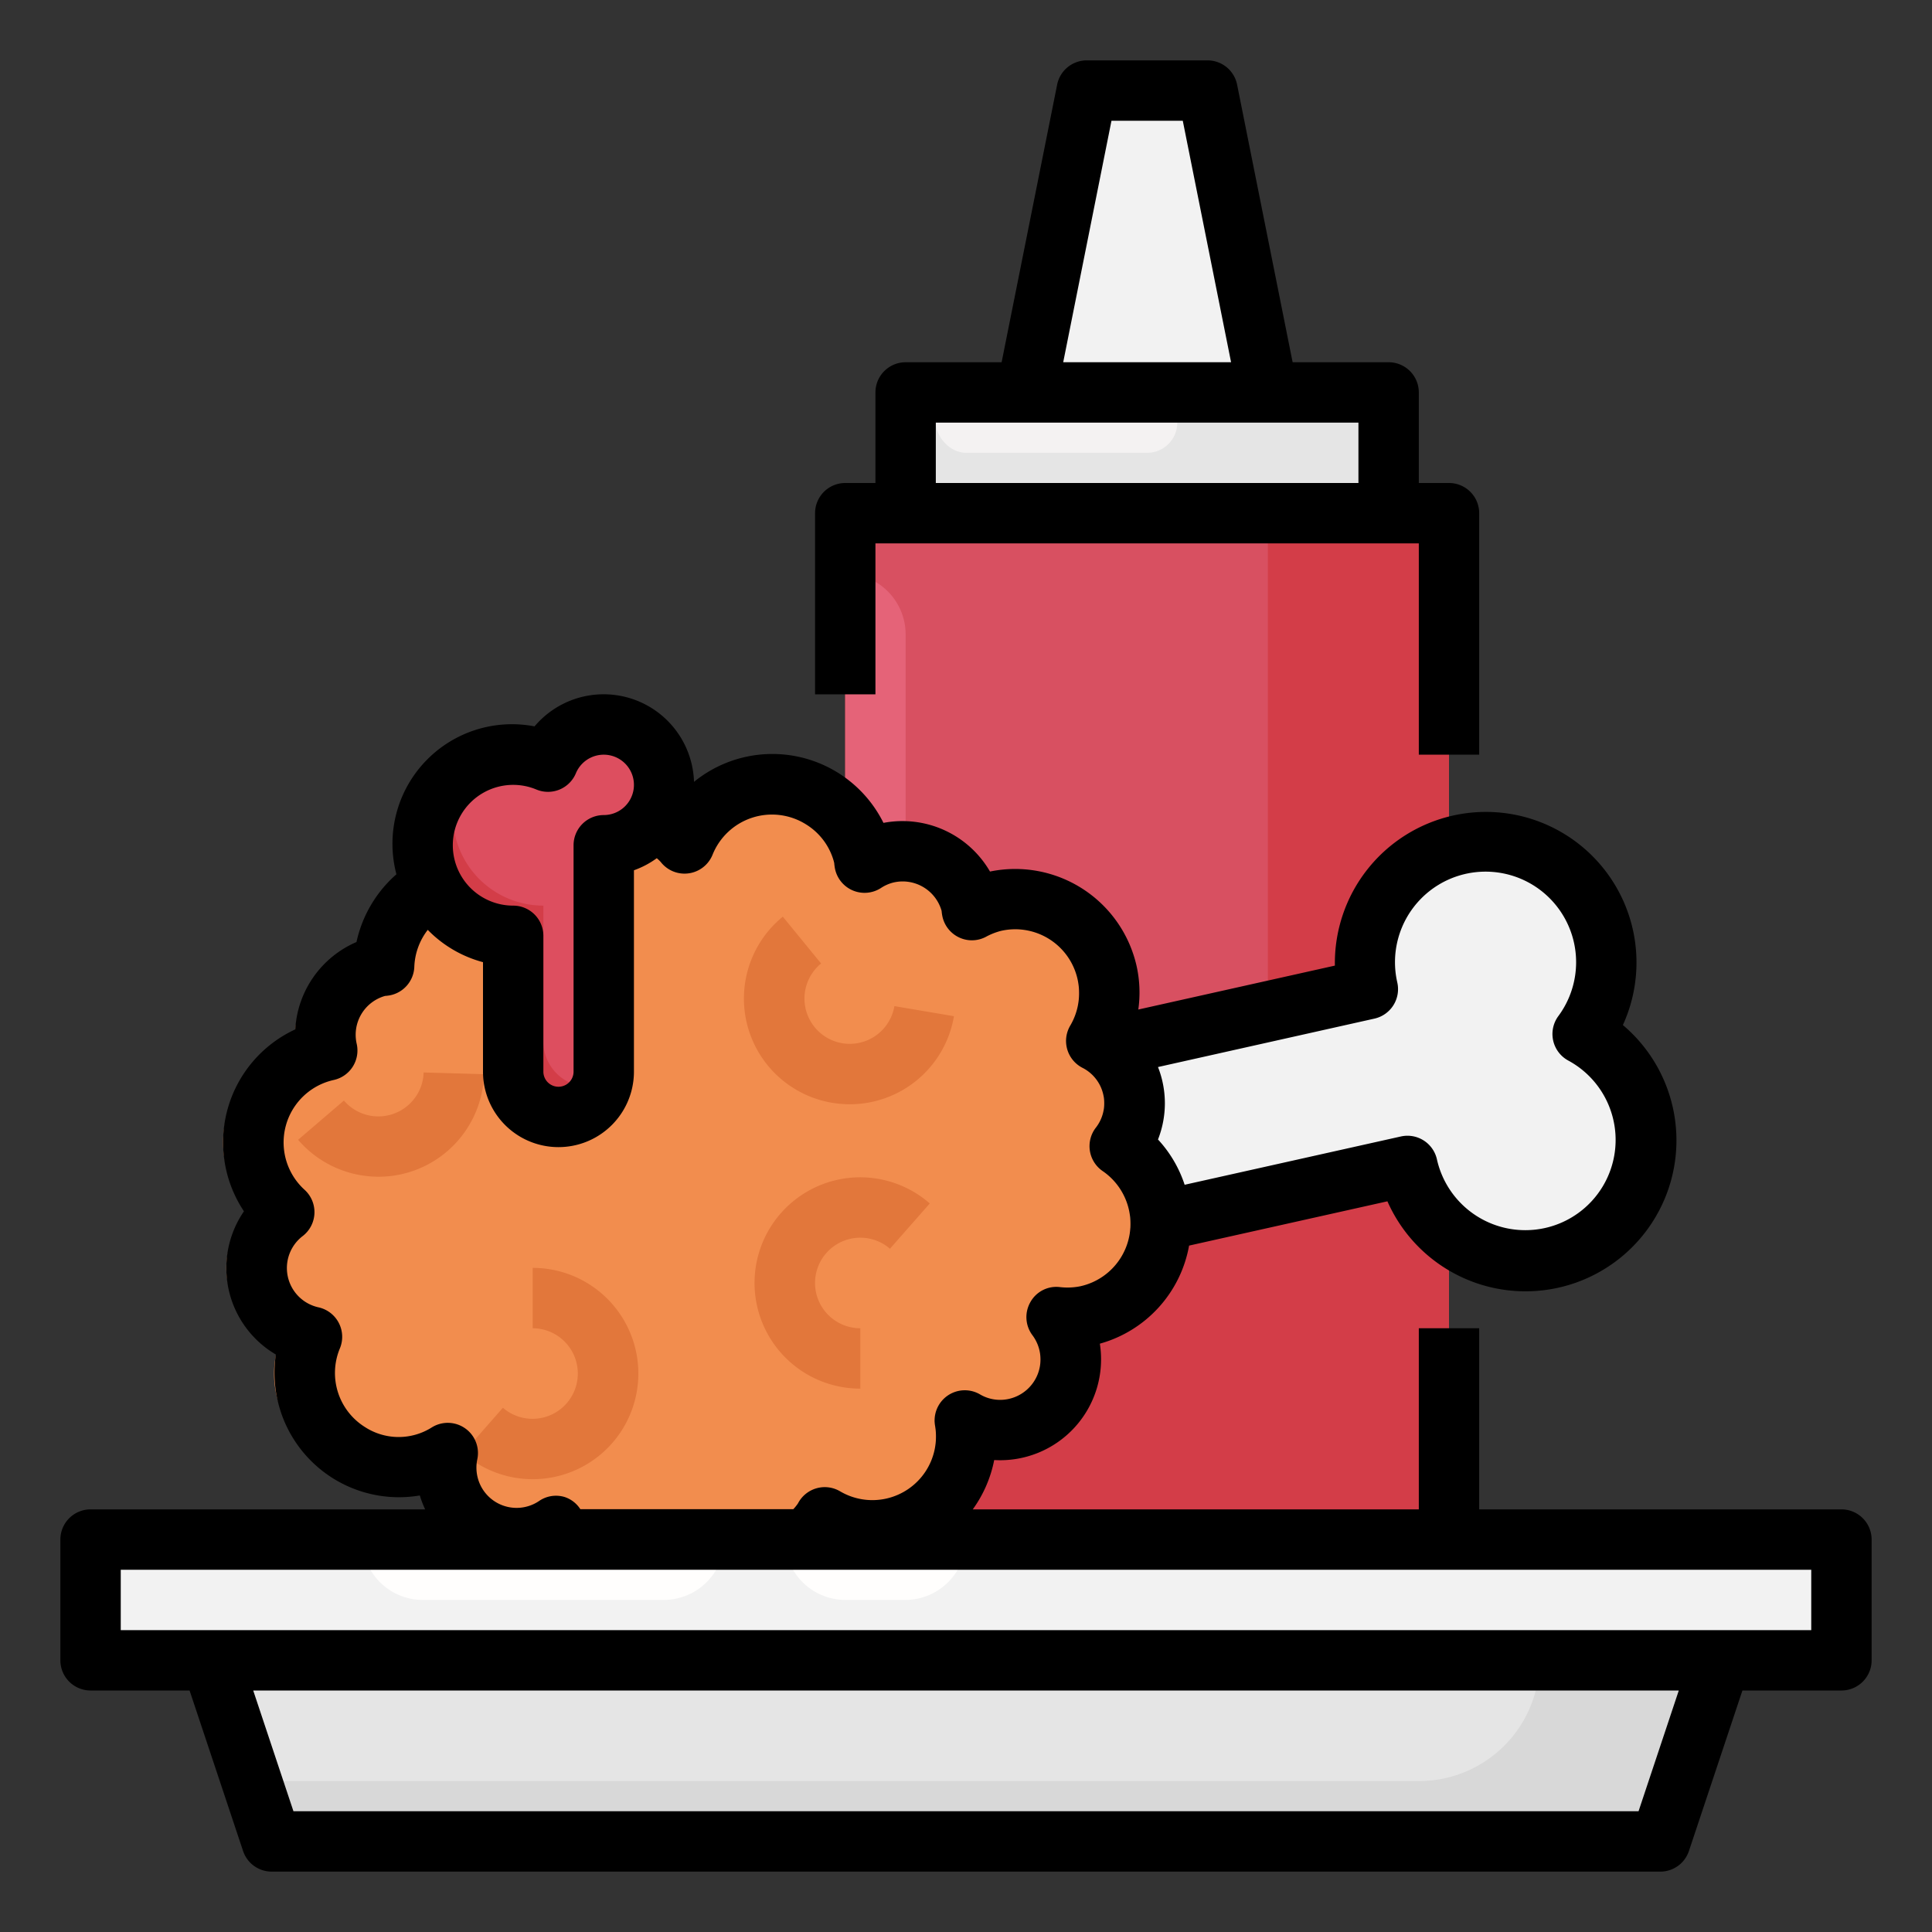 <svg xmlns="http://www.w3.org/2000/svg" viewBox="0 0 64 64" id="chicken">
  <rect x="0" y="0" width="64" height="64" fill="#333333" stroke="none"/>
  <path fill="#d33d48" d="M28 51V17h20v34H28z"></path>
  <path fill="#d85061" d="M28 17h14v16a14 14 0 0 1-14 14V17Z"></path>
  <path fill="#e5e5e5" d="M30 13h16v4H30z"></path>
  <path fill="#f2f2f2" d="M42 13h-8l.2-1L36 3h4l1.8 9 .2 1z"></path>
  <path fill="#dbdad9" d="M42 13h-8l.2-1h7.6l.2 1z"></path>
  <path fill="#e56378" d="M28 19a2.015 2.015 0 0 1 2 2v8a2.006 2.006 0 0 1-2 2Z"></path>
  <path fill="#f2f2f2" d="m36 41 10.62-2.377a4 4 0 1 0 5.808-4.37 3.993 3.993 0 1 0-7.115-1.485L31 36Z"></path>
  <path fill="#f28d4e" d="M13.319 29.346a3.13 3.13 0 0 0-1.6 2.641c-.036.006-.071.005-.107.013a2.343 2.343 0 0 0-1.777 2.8 3.119 3.119 0 0 0-1.425 5.352 2.333 2.333 0 0 0 .922 4.13 3.1 3.1 0 0 0 4.493 3.854 2.309 2.309 0 0 0 .005.979 2.331 2.331 0 0 0 3.586 1.434 3.113 3.113 0 0 0 5.421.495 2.315 2.315 0 0 0 3.486-.778 3.106 3.106 0 0 0 4.641-3.212 2.335 2.335 0 0 0 3.041-3.423 3.11 3.11 0 0 0 2.089-5.662 2.313 2.313 0 0 0-.778-3.485 3.116 3.116 0 0 0-3.371-4.623 3.177 3.177 0 0 0-.749.284c-.007-.038-.005-.075-.014-.113a2.343 2.343 0 0 0-2.8-1.777 2.319 2.319 0 0 0-.745.318c-.008-.049-.006-.1-.017-.148a3.123 3.123 0 0 0-5.945-.488 2.366 2.366 0 0 0-1.166-.811Z"></path>
  <path fill="#f2f2f2" d="M3 51h58v4H3z"></path>
  <path fill="#d8d8d8" d="m57 55-2 6H9l-.67-2L7 55h50z"></path>
  <path fill="#e2773b" d="M12.526 38.98a3.509 3.509 0 0 1-2.651-1.223l1.518-1.3a1.462 1.462 0 0 0 .216.207 1.5 1.5 0 0 0 2.107-.259 1.48 1.48 0 0 0 .317-.878l2 .057a3.5 3.5 0 0 1-3.073 3.372 3.536 3.536 0 0 1-.434.024zM28.5 46a3.5 3.5 0 1 1 2.3-6.134l-1.319 1.5A1.5 1.5 0 1 0 28.5 44zm-10.854 3a3.5 3.5 0 0 1-2.305-.866l1.318-1.5A1.5 1.5 0 1 0 17.646 44v-2a3.5 3.5 0 0 1 0 7zm10.505-12.42a3.581 3.581 0 0 1-.591-.05 3.5 3.5 0 0 1-1.628-6.164l1.268 1.551a1.5 1.5 0 1 0 2.428 1.412l1.973.334a3.5 3.5 0 0 1-3.445 2.917z"></path>
  <path fill="#d33d48" d="M22 26a1.891 1.891 0 0 1-.18.82A2 2 0 0 1 20 28v7.5a1.251 1.251 0 0 1-.07.43A1.5 1.5 0 0 1 17 35.5V31a3 3 0 0 1-3-3 3.006 3.006 0 0 1 3-3 2.915 2.915 0 0 1 1.15.23 2.03 2.03 0 0 1 .96-1.02l.06-.03A1.9 1.9 0 0 1 20 24a2.006 2.006 0 0 1 2 2Z"></path>
  <path fill="#dd4e5f" d="M22 26a1.891 1.891 0 0 1-.18.82A2 2 0 0 1 20 28v7.5a1.251 1.251 0 0 1-.07.43 1.251 1.251 0 0 1-.43.07 1.5 1.5 0 0 1-1.5-1.5V30a3 3 0 0 1-3-3 2.955 2.955 0 0 1 .44-1.56A2.955 2.955 0 0 1 17 25a2.915 2.915 0 0 1 1.15.23 2.03 2.03 0 0 1 .96-1.02c.01.01.03.01.04.02.01-.02.02-.03.02-.05A1.9 1.9 0 0 1 20 24a2.006 2.006 0 0 1 2 2Z"></path>
  <path fill="#fffefd" d="M24 51a2.015 2.015 0 0 1-2 2h-8a2.006 2.006 0 0 1-2-2zm8 0a2.015 2.015 0 0 1-2 2h-2a2.006 2.006 0 0 1-2-2z"></path>
  <path fill="#e5e5e5" d="M51 55a3.995 3.995 0 0 1-4 4H8.33L7 55Z"></path>
  <rect width="8" height="2" x="31" y="13" fill="#f4f2f2" rx="1"></rect>
  <path d="M61 50H49v-6h-2v6H32.224a4.138 4.138 0 0 0 .71-1.634 3.343 3.343 0 0 0 3.5-3.855 4.126 4.126 0 0 0 2.956-3.249l6.57-1.467a5 5 0 1 0 7.8-5.839 4.988 4.988 0 0 0-5.63-6.939 5.008 5.008 0 0 0-3.91 4.97l-6.512 1.455a4.044 4.044 0 0 0-.054-1.429 4.124 4.124 0 0 0-4.859-3.142 3.352 3.352 0 0 0-3.529-1.612A4.109 4.109 0 0 0 22.99 25.9a2.995 2.995 0 0 0-5.282-1.838 3.96 3.96 0 0 0-4.576 4.9 4.156 4.156 0 0 0-1.323 2.244A3.36 3.36 0 0 0 9.781 34.1a4.122 4.122 0 0 0-1.7 6.026 3.32 3.32 0 0 0 1.057 4.744 4.122 4.122 0 0 0 4.769 4.669 3.354 3.354 0 0 0 .177.461H3a1 1 0 0 0-1 1v4a1 1 0 0 0 1 1h3.28l1.772 5.316A1 1 0 0 0 9 62h46a1 1 0 0 0 .948-.684L57.72 56H61a1 1 0 0 0 1-1v-4a1 1 0 0 0-1-1zM45.53 33.743a1 1 0 0 0 .758-1.193 3 3 0 1 1 5.333 1.111 1 1 0 0 0 .328 1.47 2.989 2.989 0 0 1-.771 5.549 3 3 0 0 1-3.578-2.275 1 1 0 0 0-1.194-.758l-7.163 1.6a4.081 4.081 0 0 0-.883-1.5 3.275 3.275 0 0 0 0-2.4zM17 26a1.992 1.992 0 0 1 .769.154 1 1 0 0 0 1.308-.539A1 1 0 1 1 20 27a1 1 0 0 0-1 1v7.5a.5.5 0 0 1-1 0V31a1 1 0 0 0-1-1 2 2 0 0 1 0-4zm1.7 23.589a.989.989 0 0 0-.834.128 1.33 1.33 0 0 1-2.054-.819 1.321 1.321 0 0 1 0-.56 1 1 0 0 0-1.5-1.058 2.054 2.054 0 0 1-2.232-.013 2.113 2.113 0 0 1-.821-2.6 1 1 0 0 0-.7-1.358 1.333 1.333 0 0 1-.529-2.365 1 1 0 0 0 .061-1.529 2.119 2.119 0 0 1 .968-3.64 1 1 0 0 0 .758-1.193 1.337 1.337 0 0 1 .941-1.591c.026 0 .1-.01.127-.014a1 1 0 0 0 .84-.957 2.127 2.127 0 0 1 .445-1.217 3.99 3.99 0 0 0 1.83 1.07V35.5a2.5 2.5 0 0 0 5 0v-6.671a2.99 2.99 0 0 0 .757-.4 1.5 1.5 0 0 1 .129.123 1 1 0 0 0 1.718-.237 2.121 2.121 0 0 1 3.107-1 2.093 2.093 0 0 1 .924 1.271c0 .032.014.133.02.164a1 1 0 0 0 1.525.668 1.324 1.324 0 0 1 .422-.185 1.34 1.34 0 0 1 1.591.945c0 .031.013.116.019.147a1 1 0 0 0 .543.721.993.993 0 0 0 .9-.01 2.158 2.158 0 0 1 .506-.2 2.116 2.116 0 0 1 2.29 3.142 1 1 0 0 0 .4 1.391 1.316 1.316 0 0 1 .446 1.992 1 1 0 0 0 .227 1.43 2.118 2.118 0 0 1-.737 3.818 2.151 2.151 0 0 1-.682.027.982.982 0 0 0-.973.5 1 1 0 0 0 .068 1.094 1.339 1.339 0 0 1-.783 2.111 1.315 1.315 0 0 1-.958-.153 1 1 0 0 0-1.485 1.034 2.107 2.107 0 0 1-3.148 2.178 1 1 0 0 0-1.391.4 1.441 1.441 0 0 1-.156.194h-7.054a.981.981 0 0 0-.525-.405zM54.279 60H9.721l-1.333-4h47.224zM60 54H4v-2h56zM46 12h-3.18l-1.84-9.2A1 1 0 0 0 40 2h-4a1 1 0 0 0-.98.8L33.18 12H30a1 1 0 0 0-1 1v3h-1a1 1 0 0 0-1 1v6h2v-5h18v7h2v-8a1 1 0 0 0-1-1h-1v-3a1 1 0 0 0-1-1zm-9.181-8h2.362l1.6 8H35.22zM31 16v-2h14v2z"></path>
</svg>
